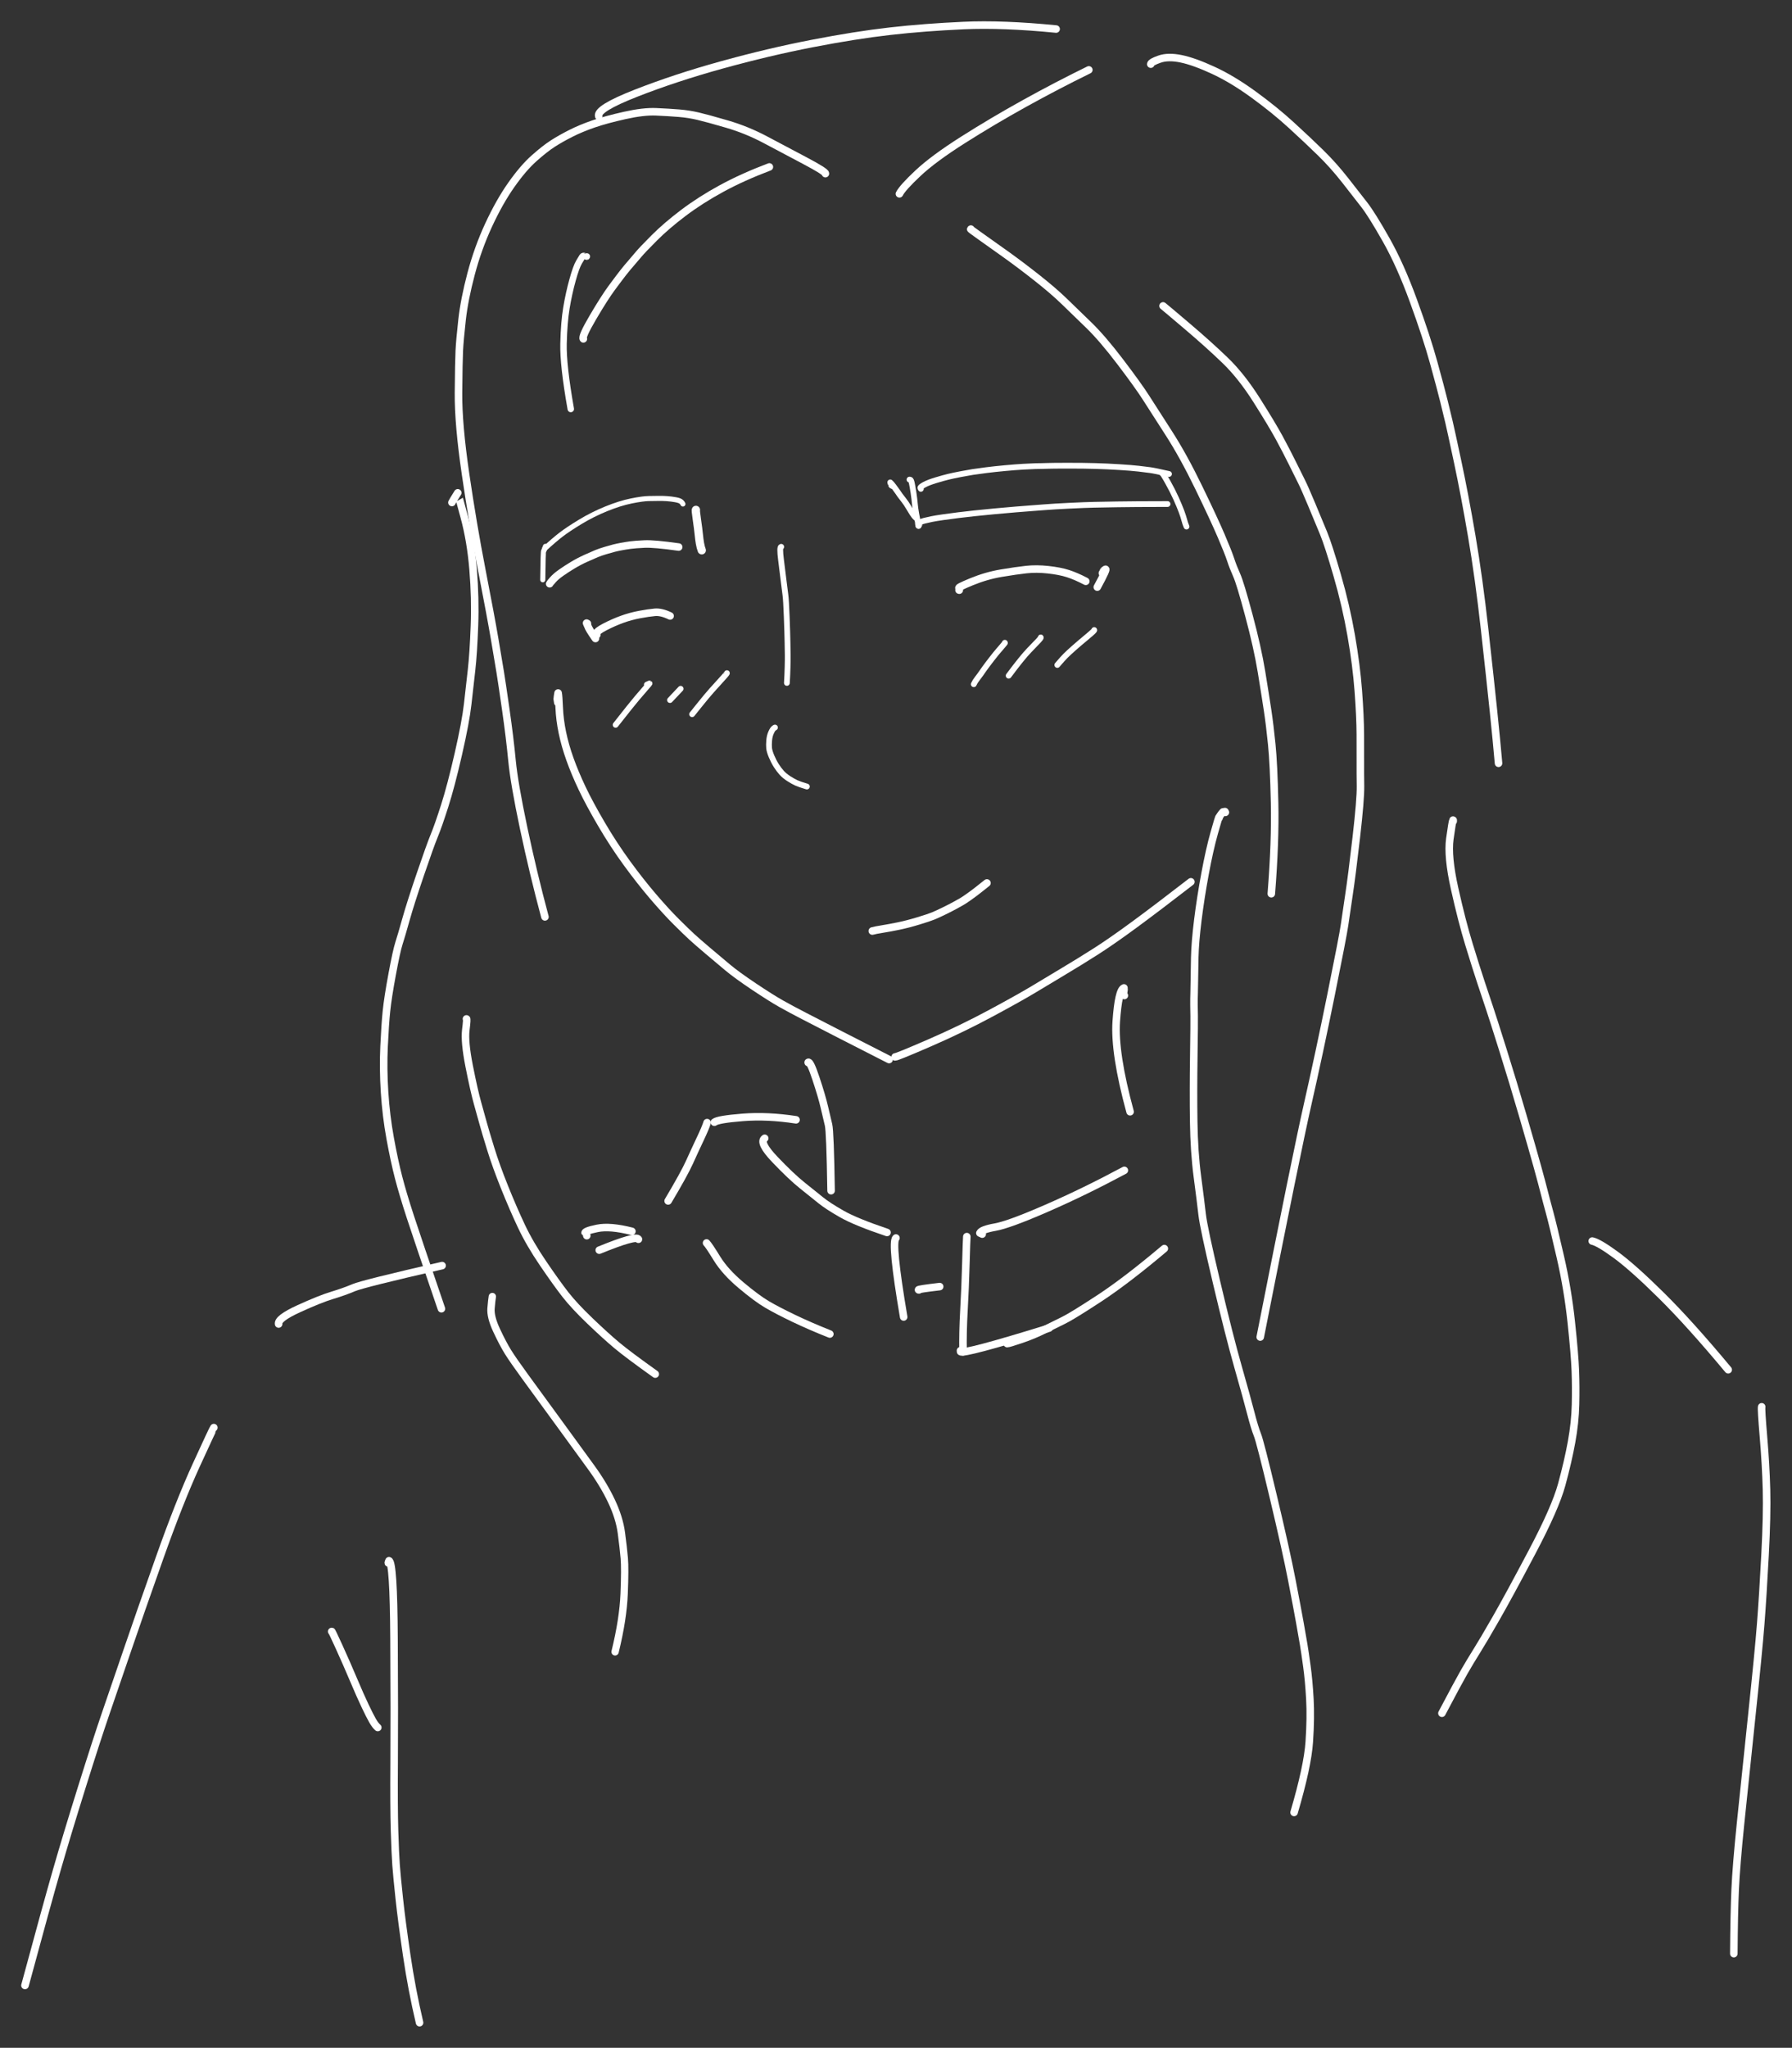 <?xml version="1.0" encoding="UTF-8" standalone="yes"?>
<svg xmlns="http://www.w3.org/2000/svg" xmlns:xlink="http://www.w3.org/1999/xlink" width="535.086pt" height="611.221pt" version="1.1" viewBox="659.117 439.322 535.086 611.221">
  <rect x="659.117" y="439.322" width="535.086" height="611.221" fill="#333333" stroke="none"/>
  <!--
	Exported with Concepts: Smarter Sketching
	Version: 2023.01.9 on Android 13
	https://concepts.app/
	-->
  <title>Profile 2</title>
  <desc>Drawing exported from Concepts: Smarter Sketching</desc>
  <defs></defs>
  <g id="Nuovo_livello_1_Copia_1" opacity="1.000">
    <path id="STROKE_bcc231f3-0763-404c-840d-47daf57bc2d6" opacity="1.000" fill="none" stroke="#ffffff" stroke-width="2.473" stroke-opacity="1.000" stroke-linecap="round" stroke-linejoin="round" d="M 866.917 591.529 Q 866.917 591.520 866.917 591.512 Q 866.784 591.468 867.201 594.365 Q 867.619 597.263 867.770 598.806 Q 867.920 600.349 868.125 601.523 Q 868.329 602.698 868.663 603.568 "></path>
    <path id="STROKE_fd99e3c2-b427-4522-bfb9-fbe67bfe7a80" opacity="1.000" fill="none" stroke="#ffffff" stroke-width="1.721" stroke-opacity="1.000" stroke-linecap="round" stroke-linejoin="round" d="M 892.385 602.550 Q 892.385 602.542 892.385 602.533 Q 891.827 602.487 892.325 606.412 Q 892.823 610.338 893.130 612.885 Q 893.437 615.432 893.637 616.881 Q 893.837 618.329 894.031 623.399 Q 894.224 628.469 894.267 631.112 Q 894.310 633.755 894.328 634.894 Q 894.347 636.033 894.286 638.410 Q 894.224 640.786 894.081 643.159 "></path>
    <path id="STROKE_b34e2a7a-0020-427e-a22b-4e122e88462a" opacity="1.000" fill="none" stroke="#ffffff" stroke-width="1.721" stroke-opacity="1.000" stroke-linecap="round" stroke-linejoin="round" d="M 890.520 656.469 Q 890.176 656.675 890.223 656.664 Q 889.850 656.906 889.382 657.925 Q 888.914 658.943 888.794 660.289 Q 888.675 661.635 888.769 662.608 Q 888.863 663.580 889.498 665.091 Q 890.134 666.602 890.924 667.844 Q 891.714 669.086 892.554 670.009 Q 893.394 670.932 894.673 671.747 Q 895.952 672.562 896.885 672.990 Q 897.818 673.417 900.049 674.086 "></path>
    <path id="STROKE_bc65bbda-abb3-42ee-a2b6-e33cf92d0416" opacity="1.000" fill="none" stroke="#ffffff" stroke-width="1.721" stroke-opacity="1.000" stroke-linecap="round" stroke-linejoin="round" d="M 925.602 584.424 Q 925.489 584.362 925.371 584.290 Q 925.253 584.219 925.270 584.224 Q 925.287 584.229 925.287 584.244 Q 925.287 584.259 925.199 584.093 Q 925.111 583.927 924.941 583.305 Q 925.183 583.462 925.979 584.511 Q 926.774 585.559 927.167 586.150 Q 927.561 586.741 927.842 587.135 Q 928.123 587.530 928.928 588.545 Q 929.733 589.561 930.430 590.763 Q 931.127 591.964 931.505 592.526 Q 931.884 593.087 932.056 593.307 Q 932.228 593.527 932.371 593.665 Q 932.514 593.804 932.616 593.895 Q 932.718 593.986 932.792 593.987 "></path>
    <path id="STROKE_96ccc97b-b55c-47cd-a305-7eb0a0b17bf2" opacity="1.000" fill="none" stroke="#ffffff" stroke-width="1.721" stroke-opacity="1.000" stroke-linecap="round" stroke-linejoin="round" d="M 930.689 582.475 Q 930.624 582.459 930.895 582.495 Q 931.166 582.531 931.378 583.515 Q 931.590 584.498 931.870 586.293 Q 932.150 588.088 932.327 590.053 Q 932.505 592.018 933.427 596.310 L 933.436 596.310 Q 933.426 596.285 933.521 595.895 Q 933.563 595.887 933.639 595.920 "></path>
    <path id="STROKE_29e79c4f-9ee7-4562-809f-1c2abe1a21ad" opacity="1.000" fill="none" stroke="#ffffff" stroke-width="1.721" stroke-opacity="1.000" stroke-linecap="round" stroke-linejoin="round" d="M 934.080 585.238 Q 933.998 585.165 933.951 584.910 Q 933.903 584.655 935.142 583.982 Q 936.382 583.309 938.645 582.637 Q 940.908 581.965 942.274 581.631 Q 943.641 581.296 945.918 580.859 Q 948.195 580.422 949.553 580.208 Q 950.911 579.993 953.553 579.659 Q 956.194 579.325 959.276 579.042 Q 962.357 578.758 964.672 578.624 Q 966.988 578.490 968.233 578.456 Q 969.478 578.421 970.157 578.425 Q 970.837 578.430 972.007 578.377 Q 973.177 578.325 977.991 578.321 Q 982.804 578.316 986.237 578.417 Q 989.670 578.517 993.311 578.741 Q 996.952 578.966 999.052 579.207 Q 1001.153 579.449 1002.578 579.643 Q 1004.003 579.837 1008.179 580.796 "></path>
    <path id="STROKE_585b38da-98e4-4d37-be29-80c9204175c4" opacity="1.000" fill="none" stroke="#ffffff" stroke-width="1.721" stroke-opacity="1.000" stroke-linecap="round" stroke-linejoin="round" d="M 933.317 596.260 Q 933.231 595.867 933.249 595.861 Q 933.253 595.913 933.228 595.721 Q 933.202 595.528 933.709 595.254 Q 934.216 594.980 935.155 594.745 Q 936.094 594.509 937.289 594.263 Q 938.484 594.017 940.805 593.685 Q 943.126 593.353 945.328 593.084 Q 947.530 592.816 950.105 592.536 Q 952.680 592.256 956.065 591.943 Q 959.449 591.630 962.548 591.373 Q 965.647 591.115 967.179 591.011 Q 968.711 590.906 971.194 590.705 Q 973.677 590.503 978.505 590.268 Q 983.333 590.034 985.798 589.986 Q 988.263 589.939 992.772 589.859 Q 997.281 589.780 1007.738 589.766 "></path>
    <path id="STROKE_17ef1f15-9de1-4bf6-b8fd-30d01c742aa9" opacity="1.000" fill="none" stroke="#ffffff" stroke-width="1.721" stroke-opacity="1.000" stroke-linecap="round" stroke-linejoin="round" d="M 1005.992 580.474 Q 1006.277 580.481 1007.765 583.139 Q 1009.253 585.796 1010.283 588.090 Q 1011.313 590.384 1011.892 591.940 Q 1012.470 593.496 1012.746 594.562 Q 1013.023 595.627 1013.401 596.497 "></path>
    <path id="STROKE_19fcdb7f-5c44-4976-862e-95a1b5592eff" opacity="1.000" fill="none" stroke="#ffffff" stroke-width="1.721" stroke-opacity="1.000" stroke-linecap="round" stroke-linejoin="round" d="M 959.158 631.171 Q 959.122 631.292 959.183 631.232 Q 959.243 631.172 958.600 631.952 Q 957.957 632.732 957.317 633.448 Q 956.677 634.163 955.248 636.003 Q 953.819 637.843 953.041 638.935 Q 952.263 640.028 951.864 640.615 Q 951.464 641.202 950.860 641.963 Q 950.257 642.724 949.883 643.549 "></path>
    <path id="STROKE_68373c17-3004-4930-9f0d-43306b7ddaab" opacity="1.000" fill="none" stroke="#ffffff" stroke-width="1.721" stroke-opacity="1.000" stroke-linecap="round" stroke-linejoin="round" d="M 969.892 629.578 Q 969.980 629.688 969.266 630.463 Q 968.553 631.238 966.471 633.372 Q 964.390 635.506 960.295 641.006 "></path>
    <path id="STROKE_c808cf5b-8b2e-448b-945a-0b8cd733c726" opacity="1.000" fill="none" stroke="#ffffff" stroke-width="1.721" stroke-opacity="1.000" stroke-linecap="round" stroke-linejoin="round" d="M 985.848 627.373 Q 986.100 627.420 983.664 629.441 Q 981.229 631.461 979.693 632.826 Q 978.156 634.191 977.310 635.035 Q 976.463 635.878 974.826 637.801 "></path>
    <path id="STROKE_7f4a15a9-9657-4d68-9e53-2529d658ac6f" opacity="1.000" fill="none" stroke="#ffffff" stroke-width="1.721" stroke-opacity="1.000" stroke-linecap="round" stroke-linejoin="round" d="M 852.266 643.668 Q 852.378 643.610 853.063 643.312 Q 853.107 643.334 852.143 644.419 Q 851.179 645.503 849.395 647.608 Q 847.611 649.712 842.941 655.672 "></path>
    <path id="STROKE_d15f55cb-ba2f-4887-a44f-f2109fa3586d" opacity="1.000" fill="none" stroke="#ffffff" stroke-width="1.721" stroke-opacity="1.000" stroke-linecap="round" stroke-linejoin="round" d="M 862.355 644.906 Q 862.076 645.185 859.168 648.280 "></path>
    <path id="STROKE_665656ec-3532-4f31-82c1-29d59f9c4733" opacity="1.000" fill="none" stroke="#ffffff" stroke-width="1.721" stroke-opacity="1.000" stroke-linecap="round" stroke-linejoin="round" d="M 876.175 640.243 Q 876.196 640.389 873.774 643.022 Q 871.351 645.655 870.012 647.275 Q 868.673 648.895 867.919 649.834 Q 867.164 650.774 865.781 652.502 "></path>
    <path id="STROKE_33ada0ed-de0a-46fb-b24e-c607ca3720b7" opacity="1.000" fill="none" stroke="#ffffff" stroke-width="2.247" stroke-opacity="1.000" stroke-linecap="round" stroke-linejoin="round" d="M 837.892 473.993 Q 837.221 471.768 848.988 467.152 Q 860.756 462.535 874.675 458.689 Q 888.593 454.843 901.594 452.321 Q 914.594 449.800 924.871 448.636 Q 935.148 447.473 946.850 446.944 Q 958.553 446.416 974.470 447.990 "></path>
    <path id="STROKE_93411098-3dd4-4ed8-ad28-2687949ae4d3" opacity="1.000" fill="none" stroke="#ffffff" stroke-width="2.247" stroke-opacity="1.000" stroke-linecap="round" stroke-linejoin="round" d="M 905.577 491.150 Q 905.762 490.621 899.492 487.297 Q 893.223 483.973 887.655 481.027 Q 882.086 478.080 876.235 476.373 Q 870.383 474.665 867.591 474.007 Q 864.800 473.348 861.802 473.105 Q 858.804 472.862 855.037 472.696 Q 851.270 472.530 845.673 473.779 Q 840.076 475.029 836.341 476.316 Q 832.605 477.604 829.594 479.123 Q 826.583 480.642 824.208 482.165 Q 821.834 483.688 818.597 486.563 Q 815.359 489.438 811.802 494.487 Q 808.245 499.535 805.027 506.479 Q 801.810 513.422 799.790 521.054 Q 797.770 528.687 797.089 534.788 Q 796.407 540.890 796.255 544.073 Q 796.102 547.256 796.021 556.587 Q 795.940 565.918 798.132 580.861 Q 800.324 595.804 803.003 609.589 Q 805.683 623.374 806.828 630.108 Q 807.974 636.843 808.479 639.933 Q 808.984 643.022 810.162 651.245 Q 811.341 659.468 811.997 666.302 Q 812.653 673.137 815.482 686.513 Q 818.311 699.889 821.834 713.001 "></path>
    <path id="STROKE_5d3c1331-d28c-4826-b5f5-889e887a44a4" opacity="1.000" fill="none" stroke="#ffffff" stroke-width="2.247" stroke-opacity="1.000" stroke-linecap="round" stroke-linejoin="round" d="M 794.057 589.310 Q 794.176 589.015 795.801 586.415 Q 795.763 586.374 797.717 593.534 Q 799.671 600.694 800.381 609.277 Q 801.090 617.860 800.784 626.117 Q 800.477 634.374 799.921 639.306 Q 799.364 644.238 798.764 649.525 Q 798.164 654.813 795.975 664.385 Q 793.786 673.957 791.883 679.902 Q 789.979 685.847 788.783 688.738 Q 787.587 691.629 784.640 700.273 Q 781.693 708.917 780.333 713.767 Q 778.973 718.618 778.246 720.867 Q 777.519 723.116 776.226 730.082 Q 774.932 737.048 774.518 741.062 Q 774.104 745.076 773.799 751.660 Q 773.493 758.244 773.947 765.312 Q 774.401 772.379 775.621 779.072 Q 776.840 785.765 778.121 790.716 Q 779.403 795.666 781.631 802.490 Q 783.860 809.313 790.925 829.955 "></path>
    <path id="STROKE_8b117c49-31bf-4f4a-83ff-0de09351fd36" opacity="1.000" fill="none" stroke="#ffffff" stroke-width="2.247" stroke-opacity="1.000" stroke-linecap="round" stroke-linejoin="round" d="M 927.680 497.178 Q 928.622 495.333 933.233 491.007 Q 937.844 486.681 946.643 481.098 Q 955.441 475.516 965.006 470.215 Q 974.572 464.914 984.238 460.183 "></path>
    <path id="STROKE_f78a0009-0c18-45e6-987a-f20282be5f91" opacity="1.000" fill="none" stroke="#ffffff" stroke-width="2.247" stroke-opacity="1.000" stroke-linecap="round" stroke-linejoin="round" d="M 1002.736 458.469 Q 1002.790 457.862 1005.356 456.970 Q 1007.922 456.077 1011.763 456.861 Q 1015.605 457.645 1021.341 460.288 Q 1027.077 462.931 1033.397 467.524 Q 1039.717 472.116 1044.710 476.690 Q 1049.704 481.265 1053.489 484.965 Q 1057.273 488.665 1060.771 493.123 Q 1064.270 497.581 1066.519 500.490 Q 1068.768 503.398 1073.007 510.887 Q 1077.246 518.375 1081.160 529.102 Q 1085.075 539.830 1087.199 547.510 Q 1089.323 555.190 1090.293 559.144 Q 1091.262 563.099 1091.789 565.311 Q 1092.315 567.524 1094.390 577.241 Q 1096.464 586.959 1098.586 599.376 Q 1100.708 611.793 1102.416 627.122 Q 1104.123 642.450 1105.063 651.514 Q 1106.004 660.578 1106.573 667.142 "></path>
    <path id="STROKE_bc6ba353-f9e9-4643-84a6-85635bafdc78" opacity="1.000" fill="none" stroke="#ffffff" stroke-width="2.247" stroke-opacity="1.000" stroke-linecap="round" stroke-linejoin="round" d="M 949.015 507.697 Q 948.512 507.494 951.829 509.832 Q 955.147 512.171 959.531 515.307 Q 963.915 518.443 968.799 522.299 Q 973.684 526.155 976.870 529.242 Q 980.056 532.329 984.174 536.319 Q 988.292 540.308 993.638 547.341 Q 998.984 554.375 1001.348 558.080 Q 1003.712 561.785 1008.097 568.593 Q 1012.482 575.402 1017.068 584.864 Q 1021.655 594.326 1023.774 599.288 Q 1025.893 604.249 1026.604 606.424 Q 1027.314 608.599 1028.381 610.969 Q 1029.447 613.338 1032.038 623.019 Q 1034.628 632.700 1035.799 639.869 Q 1036.969 647.038 1037.618 651.344 Q 1038.268 655.650 1038.857 661.481 Q 1039.447 667.312 1039.705 678.911 Q 1039.963 690.509 1038.727 706.087 "></path>
    <path id="STROKE_e5d18091-a7b1-4d47-858f-f89032e75c95" opacity="1.000" fill="none" stroke="#ffffff" stroke-width="2.247" stroke-opacity="1.000" stroke-linecap="round" stroke-linejoin="round" d="M 1006.400 530.627 Q 1007.159 531.221 1013.635 536.723 Q 1020.111 542.224 1024.964 546.908 Q 1029.816 551.592 1034.390 558.825 Q 1038.964 566.057 1041.104 570.006 Q 1043.243 573.955 1045.080 577.676 Q 1046.917 581.396 1047.801 583.157 Q 1048.684 584.918 1050.799 589.966 Q 1052.915 595.013 1054.348 598.509 Q 1055.781 602.004 1058.401 611.033 Q 1061.021 620.062 1062.575 628.959 Q 1064.129 637.857 1064.703 645.502 Q 1065.277 653.147 1065.306 658.594 Q 1065.336 664.041 1065.315 666.976 Q 1065.295 669.911 1065.353 673.921 Q 1065.411 677.931 1064.097 689.323 Q 1062.782 700.716 1061.910 706.464 Q 1061.037 712.211 1060.595 715.391 Q 1060.152 718.571 1056.569 736.259 Q 1052.985 753.948 1049.607 768.797 Q 1046.229 783.647 1035.418 838.406 "></path>
    <path id="STROKE_6b9a5dfe-418b-46e0-b1cb-055087531fec" opacity="1.000" fill="none" stroke="#ffffff" stroke-width="2.247" stroke-opacity="1.000" stroke-linecap="round" stroke-linejoin="round" d="M 1093.039 684.457 Q 1093.039 684.428 1093.039 684.132 L 1092.980 684.102 Q 1092.765 684.439 1092.037 689.694 Q 1091.309 694.949 1093.469 704.607 Q 1095.628 714.266 1097.725 721.120 Q 1099.821 727.973 1101.359 732.613 Q 1102.898 737.252 1103.900 740.233 Q 1104.901 743.214 1107.894 752.734 Q 1110.887 762.254 1113.837 772.385 Q 1116.787 782.516 1118.174 787.532 Q 1119.560 792.548 1120.183 795.036 Q 1120.806 797.525 1121.801 801.151 Q 1122.796 804.777 1125.018 814.426 Q 1127.240 824.075 1128.286 833.881 Q 1129.332 843.687 1129.509 848.478 Q 1129.685 853.270 1129.564 858.574 Q 1129.442 863.879 1128.388 869.688 Q 1127.334 875.498 1125.433 882.462 Q 1123.531 889.427 1116.591 902.559 Q 1109.652 915.691 1105.831 922.360 Q 1102.010 929.029 1100.041 932.160 Q 1098.072 935.292 1096.298 938.388 Q 1094.525 941.484 1089.671 950.690 "></path>
    <path id="STROKE_2a303c0f-f8af-498b-a34f-329a5230fedf" opacity="1.000" fill="none" stroke="#ffffff" stroke-width="2.247" stroke-opacity="1.000" stroke-linecap="round" stroke-linejoin="round" d="M 1025.016 681.798 Q 1025.016 681.768 1024.898 681.561 Q 1024.056 681.642 1024.248 681.739 Q 1023.974 681.962 1023.502 682.664 Q 1023.030 683.366 1023.086 683.350 Q 1023.142 683.335 1023.133 683.457 Q 1023.124 683.578 1023.100 683.288 Q 1023.076 682.998 1021.676 687.962 Q 1020.276 692.925 1018.947 700.092 Q 1017.617 707.259 1016.791 713.900 Q 1015.964 720.542 1015.864 725.112 Q 1015.765 729.682 1015.750 731.977 Q 1015.736 734.272 1015.678 735.919 Q 1015.620 737.567 1015.635 739.330 Q 1015.650 741.092 1015.688 742.604 Q 1015.727 744.115 1015.577 754.606 Q 1015.426 765.096 1015.554 774.136 Q 1015.683 783.175 1016.657 790.541 Q 1017.631 797.906 1018.071 801.810 Q 1018.511 805.714 1022.334 821.888 Q 1026.158 838.063 1028.785 847.276 Q 1031.411 856.490 1032.574 860.998 Q 1033.736 865.506 1034.573 867.574 Q 1035.410 869.642 1039.299 885.974 Q 1043.189 902.307 1044.876 911.050 Q 1046.563 919.794 1047.280 923.814 Q 1047.998 927.833 1048.386 930.151 Q 1048.774 932.469 1049.353 936.693 Q 1049.932 940.917 1050.242 946.432 Q 1050.552 951.947 1050.060 959.253 Q 1049.568 966.559 1045.524 980.298 "></path>
    <path id="STROKE_fcf2cf63-fb8c-49ac-beb8-c0d069aa0342" opacity="1.000" fill="none" stroke="#ffffff" stroke-width="2.247" stroke-opacity="1.000" stroke-linecap="round" stroke-linejoin="round" d="M 823.242 613.560 Q 823.278 613.450 824.176 612.413 Q 825.074 611.376 826.693 610.244 Q 828.312 609.111 830.156 608.001 Q 832.000 606.891 834.080 605.952 Q 836.160 605.013 837.234 604.569 Q 838.308 604.125 839.940 603.639 Q 841.572 603.154 842.468 602.928 Q 843.363 602.702 844.653 602.458 Q 845.944 602.213 847.369 602.022 Q 848.794 601.831 851.612 601.700 Q 854.431 601.570 861.769 602.605 "></path>
    <path id="STROKE_1232b802-c2b4-4824-afba-641e24dadc68" opacity="1.000" fill="none" stroke="#ffffff" stroke-width="2.247" stroke-opacity="1.000" stroke-linecap="round" stroke-linejoin="round" d="M 825.667 649.031 Q 825.452 647.745 825.524 647.835 Q 825.544 647.330 825.751 646.172 L 825.773 646.166 Q 825.949 646.981 826.094 650.539 Q 826.240 654.098 827.034 657.948 Q 827.827 661.798 829.304 665.929 Q 830.781 670.060 832.941 674.614 Q 835.100 679.169 838.719 685.341 Q 842.338 691.514 846.343 696.999 Q 850.347 702.484 854.187 706.967 Q 858.026 711.450 861.074 714.477 Q 864.122 717.504 865.692 718.947 Q 867.263 720.390 870.469 723.107 Q 873.675 725.824 876.383 728.084 Q 879.091 730.345 884.222 733.778 Q 889.352 737.212 892.379 738.916 Q 895.406 740.619 899.233 742.587 Q 903.060 744.554 910.274 748.269 Q 917.489 751.984 924.597 755.575 "></path>
    <path id="STROKE_570fb7d1-4ece-4d1b-9b08-e229c333cb0c" opacity="1.000" fill="none" stroke="#ffffff" stroke-width="2.247" stroke-opacity="1.000" stroke-linecap="round" stroke-linejoin="round" d="M 926.397 754.790 Q 926.981 754.817 936.680 750.604 Q 946.378 746.391 955.153 741.662 Q 963.928 736.934 967.991 734.471 Q 972.055 732.009 976.845 729.152 Q 981.636 726.294 986.340 723.297 Q 991.044 720.300 997.899 715.263 Q 1004.755 710.226 1014.708 702.523 "></path>
    <path id="STROKE_44ba6c37-c687-4980-9ed2-360bf899124e" opacity="1.000" fill="none" stroke="#ffffff" stroke-width="2.247" stroke-opacity="1.000" stroke-linecap="round" stroke-linejoin="round" d="M 834.525 625.519 Q 834.525 625.497 834.525 625.432 Q 834.481 625.410 834.264 625.301 Q 834.760 626.500 834.634 626.149 Q 834.847 626.959 836.915 629.908 "></path>
    <path id="STROKE_d9eb62df-72eb-42be-b2cf-518d065ccdee" opacity="1.000" fill="none" stroke="#ffffff" stroke-width="2.247" stroke-opacity="1.000" stroke-linecap="round" stroke-linejoin="round" d="M 837.263 628.735 Q 837.375 629.032 837.282 628.394 Q 837.188 627.755 839.747 626.432 Q 842.305 625.108 844.856 624.182 Q 847.407 623.256 850.090 622.754 Q 852.772 622.251 854.680 622.078 Q 856.588 621.905 859.210 623.172 "></path>
    <path id="STROKE_ea821e25-5f67-4849-890e-7a54834195a5" opacity="1.000" fill="none" stroke="#ffffff" stroke-width="2.247" stroke-opacity="1.000" stroke-linecap="round" stroke-linejoin="round" d="M 945.562 615.306 Q 945.562 615.350 945.562 615.480 Q 945.519 615.480 945.476 615.458 Q 945.559 614.552 945.562 614.850 Q 944.779 614.791 949.194 612.973 Q 953.609 611.156 958.082 610.403 Q 962.554 609.651 965.575 609.323 Q 968.596 608.994 972.092 609.374 Q 975.588 609.755 977.991 610.524 Q 980.394 611.294 983.328 612.829 "></path>
    <path id="STROKE_3239f8c5-b1ab-49f9-998f-d2fa0a546f19" opacity="1.000" fill="none" stroke="#ffffff" stroke-width="2.247" stroke-opacity="1.000" stroke-linecap="round" stroke-linejoin="round" d="M 988.283 610.395 Q 988.679 609.651 988.696 609.641 Q 988.713 609.630 988.738 609.584 Q 988.764 609.538 988.660 609.617 Q 988.556 609.697 989.152 609.266 Q 989.903 608.791 986.762 614.567 "></path>
    <path id="STROKE_b2ae7a95-45bf-443c-8f96-8a54c0895a7a" opacity="1.000" fill="none" stroke="#ffffff" stroke-width="2.247" stroke-opacity="1.000" stroke-linecap="round" stroke-linejoin="round" d="M 833.308 540.472 Q 832.717 539.912 836.150 534.067 Q 839.582 528.221 841.830 525.181 Q 844.077 522.141 845.225 520.678 Q 846.373 519.215 847.540 517.889 Q 848.707 516.563 849.772 515.272 Q 850.837 513.981 854.455 510.351 Q 858.073 506.721 863.185 502.861 Q 868.298 499.001 874.601 495.574 Q 880.904 492.148 888.849 489.148 "></path>
    <path id="STROKE_9ce100c9-e26d-4a5b-a325-5701842ee102" opacity="1.000" fill="none" stroke="#ffffff" stroke-width="2.247" stroke-opacity="1.000" stroke-linecap="round" stroke-linejoin="round" d="M 900.429 756.473 Q 900.429 756.445 900.429 756.417 Q 901.007 755.980 902.761 761.257 Q 904.515 766.533 905.272 769.802 Q 906.030 773.071 906.516 775.071 Q 907.001 777.070 907.276 794.719 "></path>
    <path id="STROKE_b9e95b97-4053-41ab-8a17-36c21247ff6d" opacity="1.000" fill="none" stroke="#ffffff" stroke-width="2.247" stroke-opacity="1.000" stroke-linecap="round" stroke-linejoin="round" d="M 870.254 774.399 Q 869.829 775.841 868.193 779.297 Q 866.557 782.754 864.983 786.241 Q 863.408 789.729 858.619 797.780 "></path>
    <path id="STROKE_61ac929d-3c60-472f-88bb-44169e8b2081" opacity="1.000" fill="none" stroke="#ffffff" stroke-width="2.247" stroke-opacity="1.000" stroke-linecap="round" stroke-linejoin="round" d="M 872.426 774.287 Q 873.451 773.428 880.868 772.840 Q 888.285 772.252 896.810 773.564 "></path>
    <path id="STROKE_5e32c33f-07f9-4a4b-b6e5-6dbce51adc30" opacity="1.000" fill="none" stroke="#ffffff" stroke-width="2.247" stroke-opacity="1.000" stroke-linecap="round" stroke-linejoin="round" d="M 887.457 779.075 Q 885.633 780.295 890.502 785.406 Q 895.370 790.518 898.759 793.219 Q 902.148 795.920 904.207 797.590 Q 906.266 799.260 910.439 801.647 Q 914.613 804.034 923.978 807.189 "></path>
    <path id="STROKE_d589394f-4c76-4dea-b84a-d6fd1035c577" opacity="1.000" fill="none" stroke="#ffffff" stroke-width="2.247" stroke-opacity="1.000" stroke-linecap="round" stroke-linejoin="round" d="M 926.648 808.839 Q 925.148 810.062 928.952 832.418 "></path>
    <path id="STROKE_339688ff-5fa8-452b-895e-8b08db481849" opacity="1.000" fill="none" stroke="#ffffff" stroke-width="2.247" stroke-opacity="1.000" stroke-linecap="round" stroke-linejoin="round" d="M 870.090 810.316 Q 870.725 810.928 873.186 814.931 Q 875.648 818.933 880.383 822.914 Q 885.118 826.895 888.193 828.694 Q 891.268 830.493 896.089 832.805 Q 900.911 835.118 906.908 837.501 "></path>
    <path id="STROKE_676a6f79-4335-400a-83bf-f3f50fe71435" opacity="1.000" fill="none" stroke="#ffffff" stroke-width="2.247" stroke-opacity="1.000" stroke-linecap="round" stroke-linejoin="round" d="M 947.805 808.425 Q 947.721 809.481 947.522 816.624 Q 947.323 823.768 946.947 830.442 Q 946.571 837.115 946.682 842.820 "></path>
    <path id="STROKE_3e149d84-faff-457a-84ad-3599f69582f5" opacity="1.000" fill="none" stroke="#ffffff" stroke-width="2.247" stroke-opacity="1.000" stroke-linecap="round" stroke-linejoin="round" d="M 945.914 842.465 Q 945.914 842.524 945.943 842.760 Q 946.812 843.636 972.390 835.728 "></path>
    <path id="STROKE_5a2924c2-4c2d-4599-93bf-fb0fa9e299bb" opacity="1.000" fill="none" stroke="#ffffff" stroke-width="2.247" stroke-opacity="1.000" stroke-linecap="round" stroke-linejoin="round" d="M 952.410 807.681 Q 952.321 807.651 951.701 807.356 Q 952.177 806.312 956.266 805.595 Q 960.356 804.877 971.673 799.944 Q 982.989 795.010 994.843 788.651 "></path>
    <path id="STROKE_85dffcb7-8882-470e-a132-5048744a6f3f" opacity="1.000" fill="none" stroke="#ffffff" stroke-width="2.247" stroke-opacity="1.000" stroke-linecap="round" stroke-linejoin="round" d="M 959.857 840.361 Q 960.357 840.360 964.036 839.115 Q 967.714 837.871 970.945 836.244 Q 974.175 834.618 976.655 833.427 Q 979.134 832.237 987.275 826.911 Q 995.415 821.585 1006.781 811.995 "></path>
    <path id="STROKE_4adb0ccf-31d4-4079-b83d-5096961a0236" opacity="1.000" fill="none" stroke="#ffffff" stroke-width="2.247" stroke-opacity="1.000" stroke-linecap="round" stroke-linejoin="round" d="M 994.843 736.468 Q 994.784 736.468 994.607 736.409 Q 994.607 735.595 994.607 735.759 Q 994.784 734.326 994.742 734.762 Q 994.701 735.199 994.725 734.193 Q 993.077 734.795 992.429 744.203 Q 991.781 753.611 996.557 771.158 "></path>
    <path id="STROKE_99f2a4de-8fb0-4a48-baa2-f78952fe4df2" opacity="1.000" fill="none" stroke="#ffffff" stroke-width="2.247" stroke-opacity="1.000" stroke-linecap="round" stroke-linejoin="round" d="M 798.398 743.442 Q 798.642 743.200 798.206 746.732 Q 797.770 750.265 799.221 757.594 Q 800.673 764.923 801.733 768.688 Q 802.793 772.453 803.415 774.731 Q 804.037 777.008 805.635 782.189 Q 807.232 787.371 809.779 793.701 Q 812.325 800.031 814.816 805.313 Q 817.308 810.594 821.317 816.478 Q 825.326 822.362 827.949 825.724 Q 830.572 829.086 835.272 833.589 Q 839.973 838.091 843.312 840.884 Q 846.652 843.677 854.778 849.462 "></path>
    <path id="STROKE_b8c65dd9-ba3d-43e6-a15a-7ee897646e21" opacity="1.000" fill="none" stroke="#ffffff" stroke-width="2.247" stroke-opacity="1.000" stroke-linecap="round" stroke-linejoin="round" d="M 849.755 809.217 Q 849.159 807.927 838.053 812.468 "></path>
    <path id="STROKE_1233322e-927b-49b3-b994-cb9eec890e4d" opacity="1.000" fill="none" stroke="#ffffff" stroke-width="2.247" stroke-opacity="1.000" stroke-linecap="round" stroke-linejoin="round" d="M 742.313 834.511 Q 741.982 832.851 748.289 829.964 Q 754.596 827.076 758.291 825.957 Q 761.985 824.838 764.723 823.667 Q 767.462 822.497 791.129 817.077 "></path>
    <path id="STROKE_5c04c201-1c8a-4060-9574-2e9114c5436e" opacity="1.000" fill="none" stroke="#ffffff" stroke-width="2.247" stroke-opacity="1.000" stroke-linecap="round" stroke-linejoin="round" d="M 1134.553 809.749 Q 1136.464 810.129 1141.587 813.873 Q 1146.710 817.618 1155.179 825.985 Q 1163.649 834.353 1175.154 848.162 "></path>
    <path id="STROKE_238f3f2c-1919-4be2-babc-ff6eb2000a6e" opacity="1.000" fill="none" stroke="#ffffff" stroke-width="2.266" stroke-opacity="1.000" stroke-linecap="round" stroke-linejoin="round" d="M 722.965 865.433 Q 722.786 865.559 717.729 876.606 Q 712.673 887.653 706.771 904.308 Q 700.868 920.964 697.268 931.516 Q 693.668 942.069 690.846 950.259 Q 688.024 958.450 683.534 972.807 Q 679.043 987.163 676.075 997.473 Q 673.106 1007.783 666.577 1031.930 "></path>
    <path id="STROKE_a406ad78-68e5-4a9f-8304-deed3c114d0a" opacity="1.000" fill="none" stroke="#ffffff" stroke-width="2.247" stroke-opacity="1.000" stroke-linecap="round" stroke-linejoin="round" d="M 933.498 824.346 Q 933.439 824.346 933.380 824.317 Q 933.165 824.105 939.704 823.341 "></path>
    <path id="STROKE_ea7b6af3-b4e7-4de5-a094-41e61034ea69" opacity="1.000" fill="none" stroke="#ffffff" stroke-width="2.247" stroke-opacity="1.000" stroke-linecap="round" stroke-linejoin="round" d="M 834.328 808.144 Q 834.328 808.115 833.796 807.405 Q 833.606 806.759 837.446 805.967 Q 841.286 805.176 847.802 806.844 "></path>
    <path id="STROKE_a7749e7e-408f-4a34-9b75-8359255912ac" opacity="1.000" fill="none" stroke="#ffffff" stroke-width="2.247" stroke-opacity="1.000" stroke-linecap="round" stroke-linejoin="round" d="M 758.152 926.289 Q 758.022 925.716 760.325 930.773 Q 762.627 935.831 764.662 940.653 Q 766.698 945.475 768.136 948.493 Q 769.573 951.510 770.356 952.878 Q 771.138 954.245 771.922 954.951 "></path>
    <path id="STROKE_f3e55955-67ca-4fd0-bf25-1dd4879318fd" opacity="1.000" fill="none" stroke="#ffffff" stroke-width="2.247" stroke-opacity="1.000" stroke-linecap="round" stroke-linejoin="round" d="M 775.059 905.822 Q 775.024 905.709 775.266 905.172 Q 776.640 905.492 776.771 928.463 Q 776.903 951.434 776.808 965.095 Q 776.712 978.756 776.924 985.727 Q 777.135 992.698 777.383 996.026 Q 777.631 999.355 778.338 1005.982 Q 779.045 1012.609 780.554 1022.884 Q 782.064 1033.158 784.396 1043.046 "></path>
    <path id="STROKE_545dc3df-ba37-4d97-9054-2e5860b5f8b0" opacity="1.000" fill="none" stroke="#ffffff" stroke-width="2.247" stroke-opacity="1.000" stroke-linecap="round" stroke-linejoin="round" d="M 1185.148 859.221 Q 1184.980 859.872 1185.683 868.176 Q 1186.386 876.480 1186.588 883.960 Q 1186.789 891.439 1186.146 903.582 Q 1185.504 915.725 1184.862 923.984 Q 1184.220 932.243 1182.176 951.612 Q 1180.131 970.982 1178.841 983.582 Q 1177.552 996.181 1177.235 1003.235 Q 1176.917 1010.288 1176.831 1022.444 "></path>
    <path id="STROKE_60478eb1-49ea-475f-b182-9a72aca2f456" opacity="1.000" fill="none" stroke="#ffffff" stroke-width="1.517" stroke-opacity="1.000" stroke-linecap="round" stroke-linejoin="round" d="M 863.034 589.753 Q 862.963 589.529 862.562 589.124 Q 862.160 588.719 860.847 588.480 Q 859.534 588.240 858.242 588.154 Q 856.950 588.068 855.782 588.086 Q 854.613 588.103 852.822 588.129 Q 851.031 588.155 847.619 588.846 Q 844.207 589.537 840.138 591.193 Q 836.068 592.850 832.433 595.050 Q 828.798 597.250 826.697 598.859 Q 824.597 600.468 821.733 603.110 "></path>
    <path id="STROKE_d9bb747f-188c-4b49-a84d-536ec90a105a" opacity="1.000" fill="none" stroke="#ffffff" stroke-width="1.523" stroke-opacity="1.000" stroke-linecap="round" stroke-linejoin="round" d="M 822.036 602.477 Q 822.033 602.458 822.022 602.399 L 821.983 602.406 Q 821.921 602.620 821.765 603.021 Q 821.608 603.423 821.622 603.507 Q 821.636 603.591 821.455 603.698 Q 821.273 603.804 821.184 612.371 "></path>
    <path id="STROKE_9ce71fa8-5de8-46a1-abec-b182679d7f80" opacity="1.000" fill="none" stroke="#ffffff" stroke-width="2.189" stroke-opacity="1.000" stroke-linecap="round" stroke-linejoin="round" d="M 806.126 826.310 Q 805.953 827.282 805.739 829.828 Q 805.524 832.373 807.390 836.369 Q 809.256 840.365 810.780 842.821 Q 812.305 845.276 815.907 850.211 Q 819.510 855.146 825.728 863.674 Q 831.946 872.202 835.656 877.309 Q 839.366 882.416 841.714 887.386 Q 844.063 892.356 844.662 896.868 Q 845.262 901.379 845.525 904.420 Q 845.788 907.461 845.483 915.029 Q 845.178 922.597 842.781 932.360 "></path>
    <path id="STROKE_0298114e-77ae-4cbf-a0c1-e1e3d3e586fb" opacity="1.000" fill="none" stroke="#ffffff" stroke-width="1.931" stroke-opacity="1.000" stroke-linecap="round" stroke-linejoin="round" d="M 834.308 515.933 Q 834.178 515.888 834.211 515.872 Q 834.244 515.857 834.350 515.873 Q 834.457 515.889 834.448 515.893 Q 834.440 515.897 833.811 515.739 Q 833.182 515.581 832.968 515.961 Q 832.754 516.341 832.820 516.230 Q 832.885 516.118 832.032 517.523 Q 831.179 518.928 830.077 522.910 Q 828.974 526.893 828.255 531.193 Q 827.535 535.494 827.384 541.912 Q 827.233 548.331 829.551 561.396 "></path>
    <path id="STROKE_02c6dd22-b588-4b39-b030-aca4dfff6436" opacity="1.000" fill="none" stroke="#ffffff" stroke-width="2.275" stroke-opacity="1.000" stroke-linecap="round" stroke-linejoin="round" d="M 919.597 717.207 Q 920.377 716.974 922.611 716.616 Q 924.845 716.258 927.459 715.719 Q 930.073 715.181 933.320 714.198 Q 936.567 713.216 937.821 712.695 Q 939.075 712.174 941.006 711.230 Q 942.937 710.286 944.239 709.573 Q 945.540 708.861 946.285 708.433 Q 947.029 708.005 948.425 707.013 Q 949.820 706.022 951.010 705.095 Q 952.199 704.169 953.811 702.880 "></path>
  </g>
</svg>